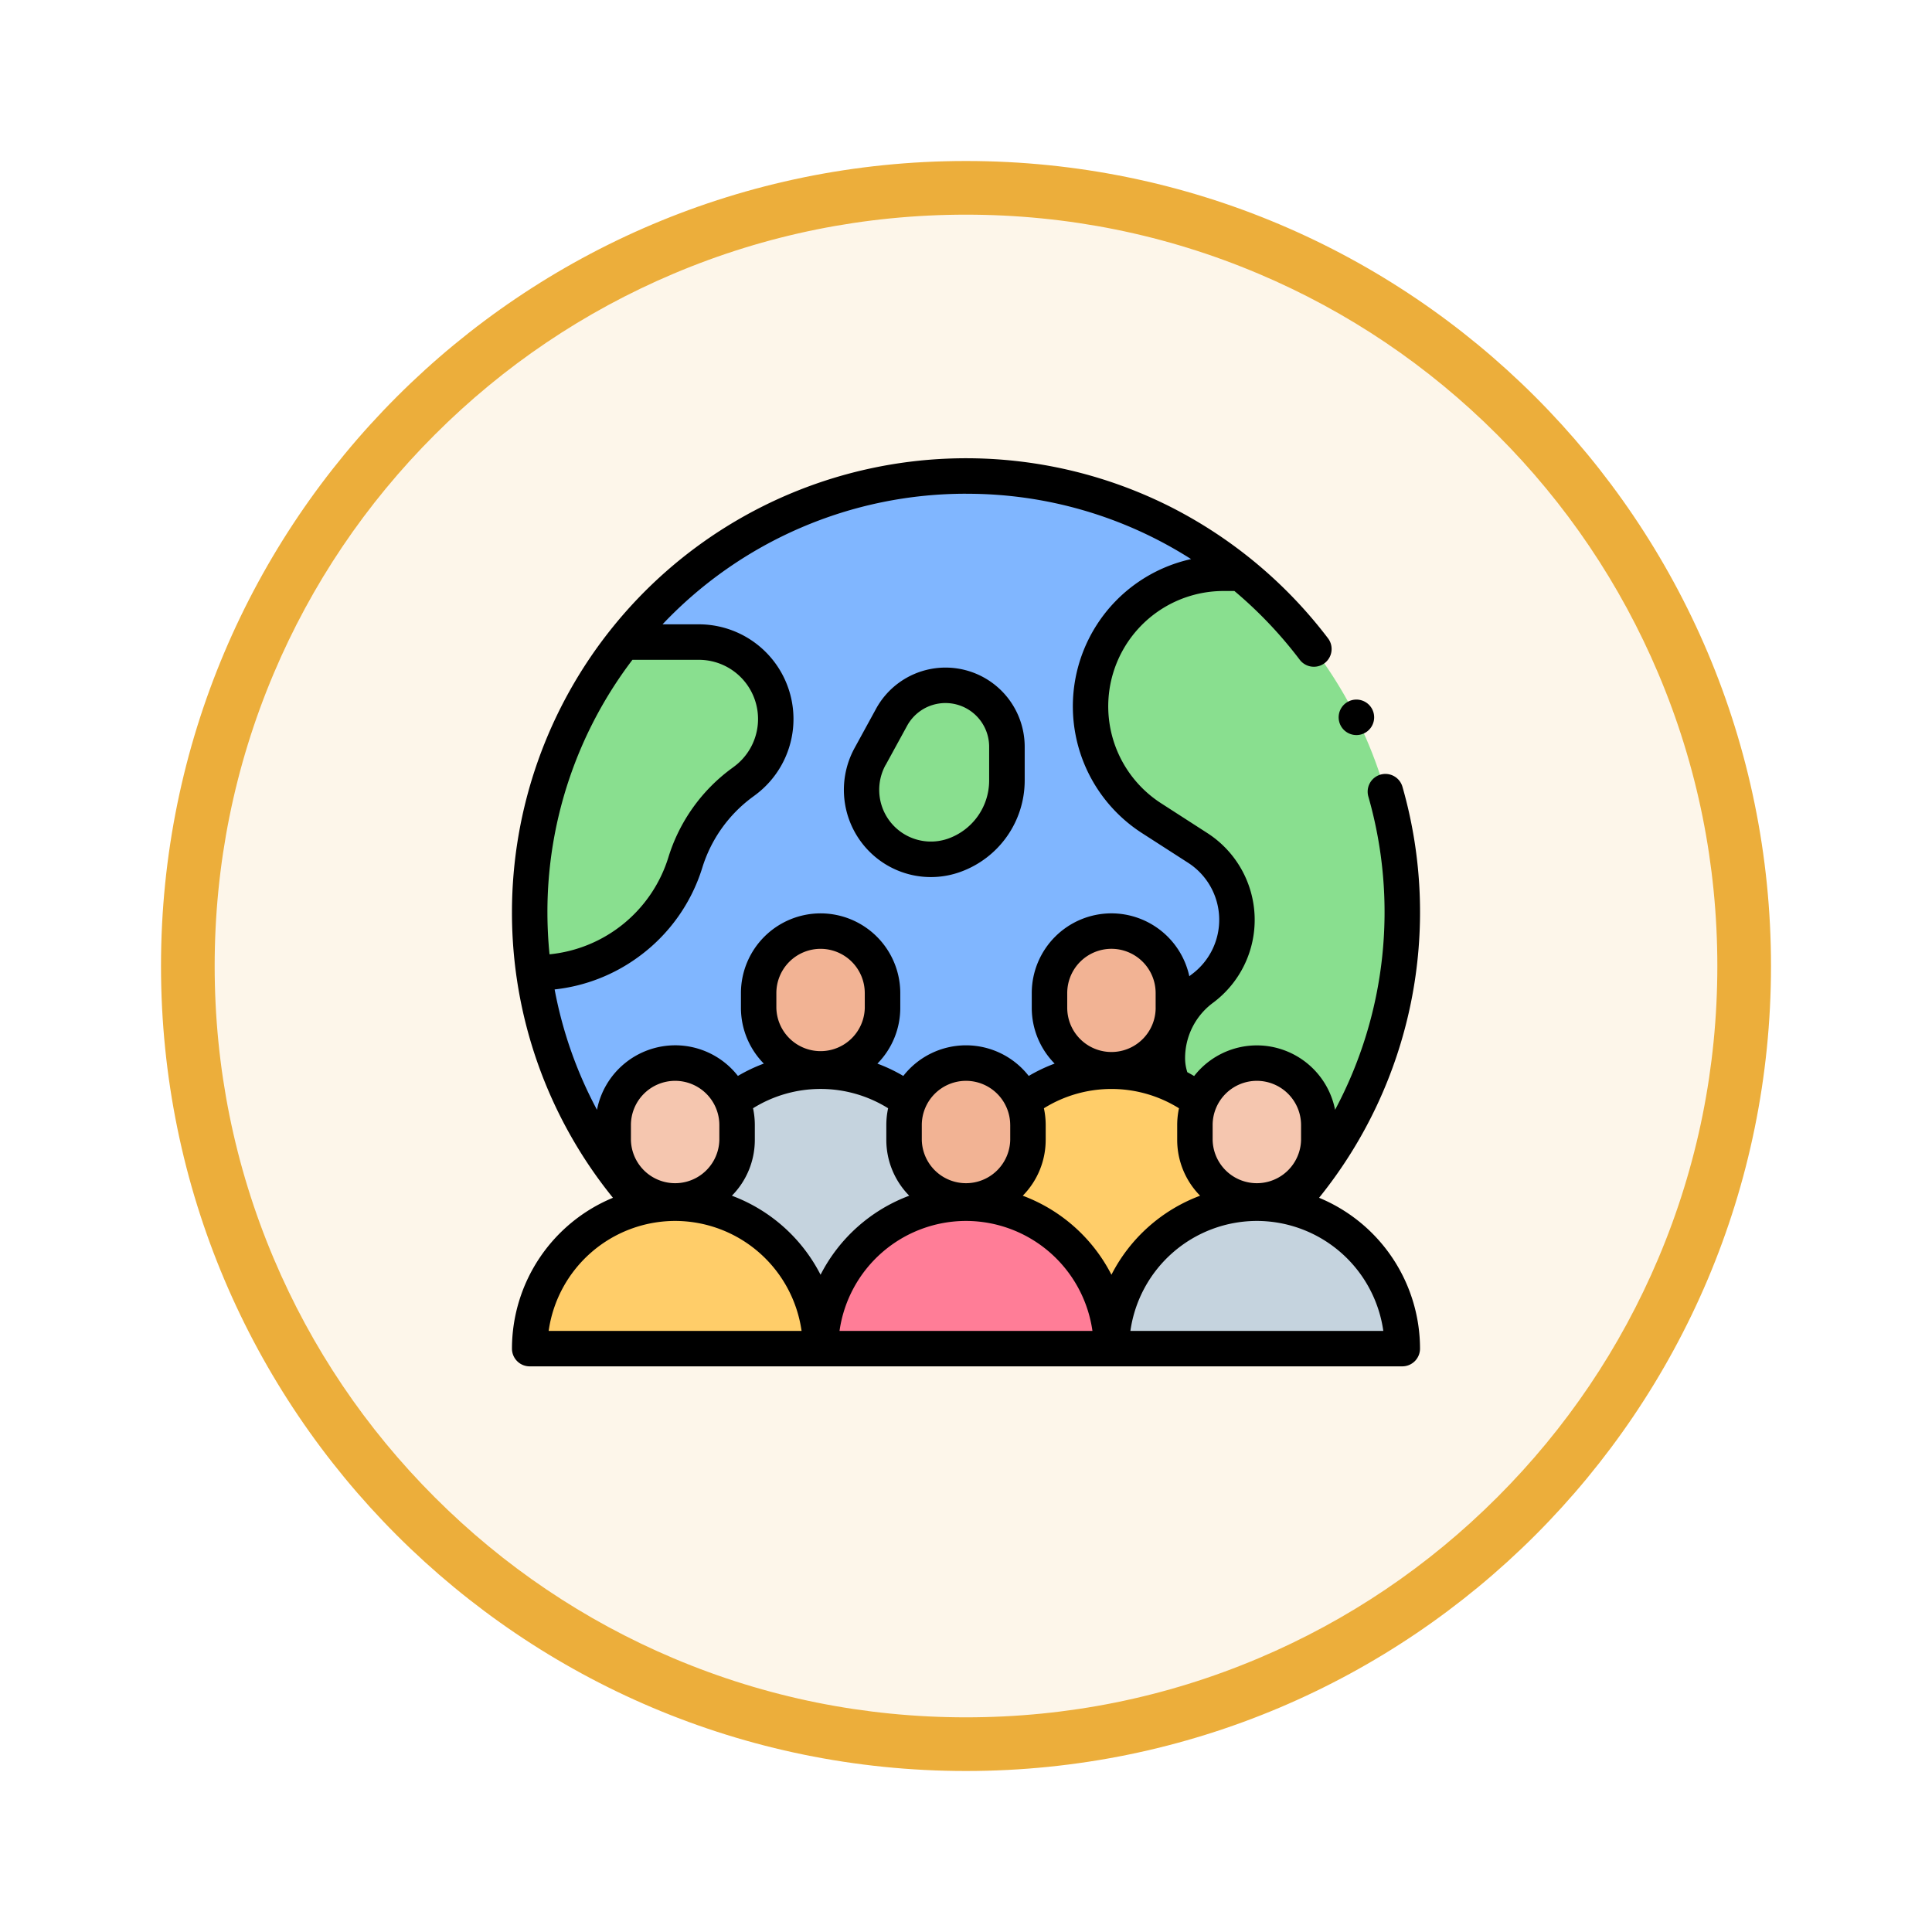 <svg xmlns="http://www.w3.org/2000/svg" xmlns:xlink="http://www.w3.org/1999/xlink" width="108" height="108" viewBox="0 0 108 108">
  <defs>
    <filter id="Path_978624" x="0" y="0" width="108" height="108" filterUnits="userSpaceOnUse">
      <feOffset dy="3" input="SourceAlpha"/>
      <feGaussianBlur stdDeviation="3" result="blur"/>
      <feFlood flood-opacity="0.161"/>
      <feComposite operator="in" in2="blur"/>
      <feComposite in="SourceGraphic"/>
    </filter>
  </defs>
  <g id="Group_1157224" data-name="Group 1157224" transform="translate(-276 -8294)">
    <g id="Group_1157165" data-name="Group 1157165" transform="translate(74 5337)">
      <g transform="matrix(1, 0, 0, 1, 202, 2957)" filter="url(#Path_978624)">
        <g id="Path_978624-2" data-name="Path 978624" transform="translate(9 6)" fill="#fdf6ea">
          <path d="M 45 88.5 C 39.127 88.5 33.43 87.35 28.068 85.082 C 22.889 82.891 18.236 79.755 14.241 75.759 C 10.245 71.764 7.109 67.111 4.918 61.932 C 2.65 56.57 1.5 50.873 1.5 45 C 1.5 39.127 2.65 33.43 4.918 28.068 C 7.109 22.889 10.245 18.236 14.241 14.241 C 18.236 10.245 22.889 7.109 28.068 4.918 C 33.43 2.65 39.127 1.5 45 1.5 C 50.873 1.5 56.57 2.65 61.932 4.918 C 67.111 7.109 71.764 10.245 75.759 14.241 C 79.755 18.236 82.891 22.889 85.082 28.068 C 87.35 33.43 88.5 39.127 88.5 45 C 88.5 50.873 87.35 56.57 85.082 61.932 C 82.891 67.111 79.755 71.764 75.759 75.759 C 71.764 79.755 67.111 82.891 61.932 85.082 C 56.57 87.35 50.873 88.5 45 88.5 Z" stroke="none"/>
          <path d="M 45 3 C 39.329 3 33.829 4.11 28.653 6.299 C 23.652 8.415 19.16 11.443 15.302 15.302 C 11.443 19.16 8.415 23.652 6.299 28.653 C 4.11 33.829 3 39.329 3 45 C 3 50.671 4.11 56.171 6.299 61.347 C 8.415 66.348 11.443 70.84 15.302 74.698 C 19.16 78.557 23.652 81.585 28.653 83.701 C 33.829 85.89 39.329 87 45 87 C 50.671 87 56.171 85.89 61.347 83.701 C 66.348 81.585 70.84 78.557 74.698 74.698 C 78.557 70.84 81.585 66.348 83.701 61.347 C 85.89 56.171 87 50.671 87 45 C 87 39.329 85.89 33.829 83.701 28.653 C 81.585 23.652 78.557 19.16 74.698 15.302 C 70.84 11.443 66.348 8.415 61.347 6.299 C 56.171 4.11 50.671 3 45 3 M 45 0 C 69.853 0 90 20.147 90 45 C 90 69.853 69.853 90 45 90 C 20.147 90 0 69.853 0 45 C 0 20.147 20.147 0 45 0 Z" stroke="none" fill="#ecae3b"/>
        </g>
      </g>
      <g id="XMLID_1020_" transform="translate(230.619 2982.619)">
        <g id="XMLID_1910_" transform="translate(0.856 1.104)">
          <circle id="XMLID_1515_" cx="24.401" cy="24.401" r="24.401" transform="translate(0 0)" fill="#80b6ff"/>
          <g id="Group_1156343" data-name="Group 1156343" transform="translate(0.135 5.323)">
            <path id="XMLID_1106_" d="M19.454,103.621H15.242A24.285,24.285,0,0,0,10,118.728a24.6,24.6,0,0,0,.234,3.38h.079a8.786,8.786,0,0,0,8.387-6.17,8.786,8.786,0,0,1,3.158-4.444l.155-.115a4.3,4.3,0,0,0-2.56-7.758Z" transform="translate(-10 -99.774)" fill="#89df8f"/>
            <path id="XMLID_1674_" d="M326.255,72.261a7.439,7.439,0,0,0,3.409,6.253l2.579,1.662a4.783,4.783,0,0,1,.256,7.864,4.827,4.827,0,0,0-1.954,3.879,3.558,3.558,0,0,0,3.558,3.558h6.59a24.4,24.4,0,0,0-6.056-30.655h-.944A7.438,7.438,0,0,0,326.255,72.261Z" transform="translate(-294.9 -64.823)" fill="#89df8f"/>
          </g>
        </g>
        <path id="XMLID_1821_" d="M100.131,345.586h0A8.129,8.129,0,0,0,92,353.715v5h16.26v-5a8.13,8.13,0,0,0-8.129-8.129Z" transform="translate(-82.88 -311.323)" fill="#c5d3de"/>
        <path id="XMLID_1820_" d="M142.535,266.579h0a3.463,3.463,0,0,0-3.463,3.463v.826a3.463,3.463,0,0,0,3.463,3.463h0A3.463,3.463,0,0,0,146,270.868v-.826A3.463,3.463,0,0,0,142.535,266.579Z" transform="translate(-125.284 -240.149)" fill="#f2b394"/>
        <path id="XMLID_1824_" d="M264.131,345.586h0a8.129,8.129,0,0,1,8.129,8.129v5H256v-5A8.13,8.13,0,0,1,264.131,345.586Z" transform="translate(-230.621 -311.323)" fill="#ffcd69"/>
        <path id="XMLID_1823_" d="M306.538,266.579h0A3.463,3.463,0,0,1,310,270.042v.826a3.463,3.463,0,0,1-3.463,3.463h0a3.463,3.463,0,0,1-3.463-3.463v-.826A3.463,3.463,0,0,1,306.538,266.579Z" transform="translate(-273.027 -240.149)" fill="#f2b394"/>
        <path id="XMLID_1807_" d="M18.13,420h0A8.129,8.129,0,0,0,10,428.129H26.26A8.129,8.129,0,0,0,18.13,420Z" transform="translate(-9.009 -378.36)" fill="#ffcd69"/>
        <path id="XMLID_1806_" d="M60.535,340.993h0a3.463,3.463,0,0,0-3.463,3.463v.826a3.463,3.463,0,0,0,3.463,3.463h0A3.463,3.463,0,0,0,64,345.282v-.826A3.463,3.463,0,0,0,60.535,340.993Z" transform="translate(-51.414 -307.186)" fill="#f5c6af"/>
        <path id="XMLID_1812_" d="M182.13,420h0A8.129,8.129,0,0,0,174,428.129h16.26A8.129,8.129,0,0,0,182.13,420Z" transform="translate(-156.749 -378.36)" fill="#ff7d97"/>
        <path id="XMLID_1811_" d="M224.535,340.993h0a3.463,3.463,0,0,0-3.463,3.463v.826a3.463,3.463,0,0,0,3.463,3.463h0A3.463,3.463,0,0,0,228,345.282v-.826A3.463,3.463,0,0,0,224.535,340.993Z" transform="translate(-199.154 -307.186)" fill="#f2b394"/>
        <path id="XMLID_1816_" d="M346.13,420h0A8.129,8.129,0,0,0,338,428.129h16.26A8.129,8.129,0,0,0,346.13,420Z" transform="translate(-304.489 -378.36)" fill="#c5d3de"/>
        <path id="XMLID_1815_" d="M388.535,340.993h0a3.463,3.463,0,0,0-3.463,3.463v.826a3.463,3.463,0,0,0,3.463,3.463h0A3.463,3.463,0,0,0,392,345.282v-.826A3.463,3.463,0,0,0,388.535,340.993Z" transform="translate(-346.895 -307.186)" fill="#f5c6af"/>
        <path id="XMLID_1906_" d="M198.309,136.654a3.881,3.881,0,0,0,3.983.845,4.431,4.431,0,0,0,2.941-4.173v-1.892a3.434,3.434,0,0,0-6.445-1.652l-1.2,2.194A3.881,3.881,0,0,0,198.309,136.654Z" transform="translate(-177.563 -115.31)" fill="#89df8f"/>
        <g id="XMLID_4_" transform="translate(0 0)">
          <path id="XMLID_768_" d="M45.118,41.338a25.426,25.426,0,0,0,4.661-22.976.991.991,0,1,0-1.906.547,23.464,23.464,0,0,1-1.86,17.51,4.461,4.461,0,0,0-4.372-3.6h0a4.448,4.448,0,0,0-3.507,1.713c-.126-.074-.252-.146-.381-.214a2.559,2.559,0,0,1-.125-.792,3.851,3.851,0,0,1,1.553-3.082,5.774,5.774,0,0,0-.309-9.494l-2.579-1.662A6.447,6.447,0,0,1,39.785,7.418h.6a23.756,23.756,0,0,1,3.652,3.843.991.991,0,1,0,1.58-1.2A25.612,25.612,0,0,0,36.863,2.74,25.386,25.386,0,0,0,0,25.381,25.316,25.316,0,0,0,5.645,41.338,9.135,9.135,0,0,0,0,49.77a.991.991,0,0,0,.991.991H49.77a.992.992,0,0,0,.991-.992,9.135,9.135,0,0,0-5.644-8.432ZM11.593,37.27V38.1a2.472,2.472,0,0,1-4.943,0V37.27A2.474,2.474,0,0,1,9.121,34.8h0A2.474,2.474,0,0,1,11.593,37.27Zm1.983.826V37.27a4.452,4.452,0,0,0-.1-.937,7.142,7.142,0,0,1,7.551,0,4.451,4.451,0,0,0-.1.937V38.1a4.439,4.439,0,0,0,1.281,3.122,9.173,9.173,0,0,0-4.957,4.418,9.173,9.173,0,0,0-4.957-4.418A4.439,4.439,0,0,0,13.576,38.1Zm6.147-7.378a2.472,2.472,0,0,1-4.943,0v-.826a2.474,2.474,0,0,1,2.471-2.471h0a2.474,2.474,0,0,1,2.471,2.471Zm8.13,6.551V38.1a2.472,2.472,0,0,1-4.943,0V37.27A2.474,2.474,0,0,1,25.381,34.8h0A2.474,2.474,0,0,1,27.852,37.27Zm1.983.826V37.27a4.456,4.456,0,0,0-.1-.936,7.143,7.143,0,0,1,7.551,0,4.452,4.452,0,0,0-.1.937V38.1a4.439,4.439,0,0,0,1.281,3.122,9.173,9.173,0,0,0-4.957,4.418,9.173,9.173,0,0,0-4.957-4.418A4.439,4.439,0,0,0,29.835,38.1Zm6.147-7.378a2.471,2.471,0,0,1-4.943,0v-.826a2.474,2.474,0,0,1,2.471-2.471h0a2.474,2.474,0,0,1,2.471,2.471v.826ZM41.64,34.8h0a2.474,2.474,0,0,1,2.471,2.471V38.1a2.472,2.472,0,0,1-4.943,0V37.27A2.474,2.474,0,0,1,41.64,34.8ZM25.381,1.983A23.26,23.26,0,0,1,37.964,5.635a8.429,8.429,0,0,0-2.746,15.316L37.8,22.613a3.792,3.792,0,0,1,.2,6.234c-.046.034-.09.071-.135.107a4.461,4.461,0,0,0-4.354-3.516h0a4.459,4.459,0,0,0-4.454,4.454v.826a4.439,4.439,0,0,0,1.279,3.119,9,9,0,0,0-1.448.69,4.448,4.448,0,0,0-3.506-1.712h0a4.448,4.448,0,0,0-3.506,1.712,9.013,9.013,0,0,0-1.448-.689,4.439,4.439,0,0,0,1.279-3.119v-.826a4.459,4.459,0,0,0-4.454-4.454h0A4.459,4.459,0,0,0,12.8,29.892v.826a4.439,4.439,0,0,0,1.279,3.119,9.006,9.006,0,0,0-1.448.689,4.448,4.448,0,0,0-3.506-1.712h0a4.461,4.461,0,0,0-4.372,3.606,23.309,23.309,0,0,1-2.368-6.729A9.7,9.7,0,0,0,7.1,27.85a9.713,9.713,0,0,0,3.54-4.965,7.745,7.745,0,0,1,2.8-3.943l.155-.115a5.293,5.293,0,0,0-3.15-9.546H8.417a23.334,23.334,0,0,1,16.963-7.3ZM6.734,11.265h3.712a3.31,3.31,0,0,1,1.97,5.97l-.155.115A9.714,9.714,0,0,0,8.746,22.3,7.755,7.755,0,0,1,2.1,27.728q-.117-1.164-.118-2.347A23.277,23.277,0,0,1,6.734,11.265ZM2.051,48.779a7.149,7.149,0,0,1,7.069-6.147h0a7.149,7.149,0,0,1,7.069,6.147Zm16.26,0a7.149,7.149,0,0,1,7.069-6.147h0a7.149,7.149,0,0,1,7.069,6.147Zm16.26,0a7.149,7.149,0,0,1,7.069-6.147h0a7.149,7.149,0,0,1,7.069,6.147Z" transform="translate(0 0)"/>
          <path id="XMLID_1169_" d="M188.627,128.363a4.852,4.852,0,0,0,5,1.061,5.434,5.434,0,0,0,3.6-5.106v-1.892a4.426,4.426,0,0,0-8.306-2.129l-1.2,2.194A4.878,4.878,0,0,0,188.627,128.363Zm.828-4.918,1.2-2.194a2.443,2.443,0,0,1,4.585,1.175v1.892a3.447,3.447,0,0,1-2.283,3.239,2.89,2.89,0,0,1-3.506-4.112Z" transform="translate(-168.565 -106.301)"/>
          <path id="XMLID_1178_" d="M467.111,138.033a.992.992,0,1,0-.7-.29A1,1,0,0,0,467.111,138.033Z" transform="translate(-419.907 -122.561)"/>
        </g>
      </g>
    </g>
  </g>
</svg>
